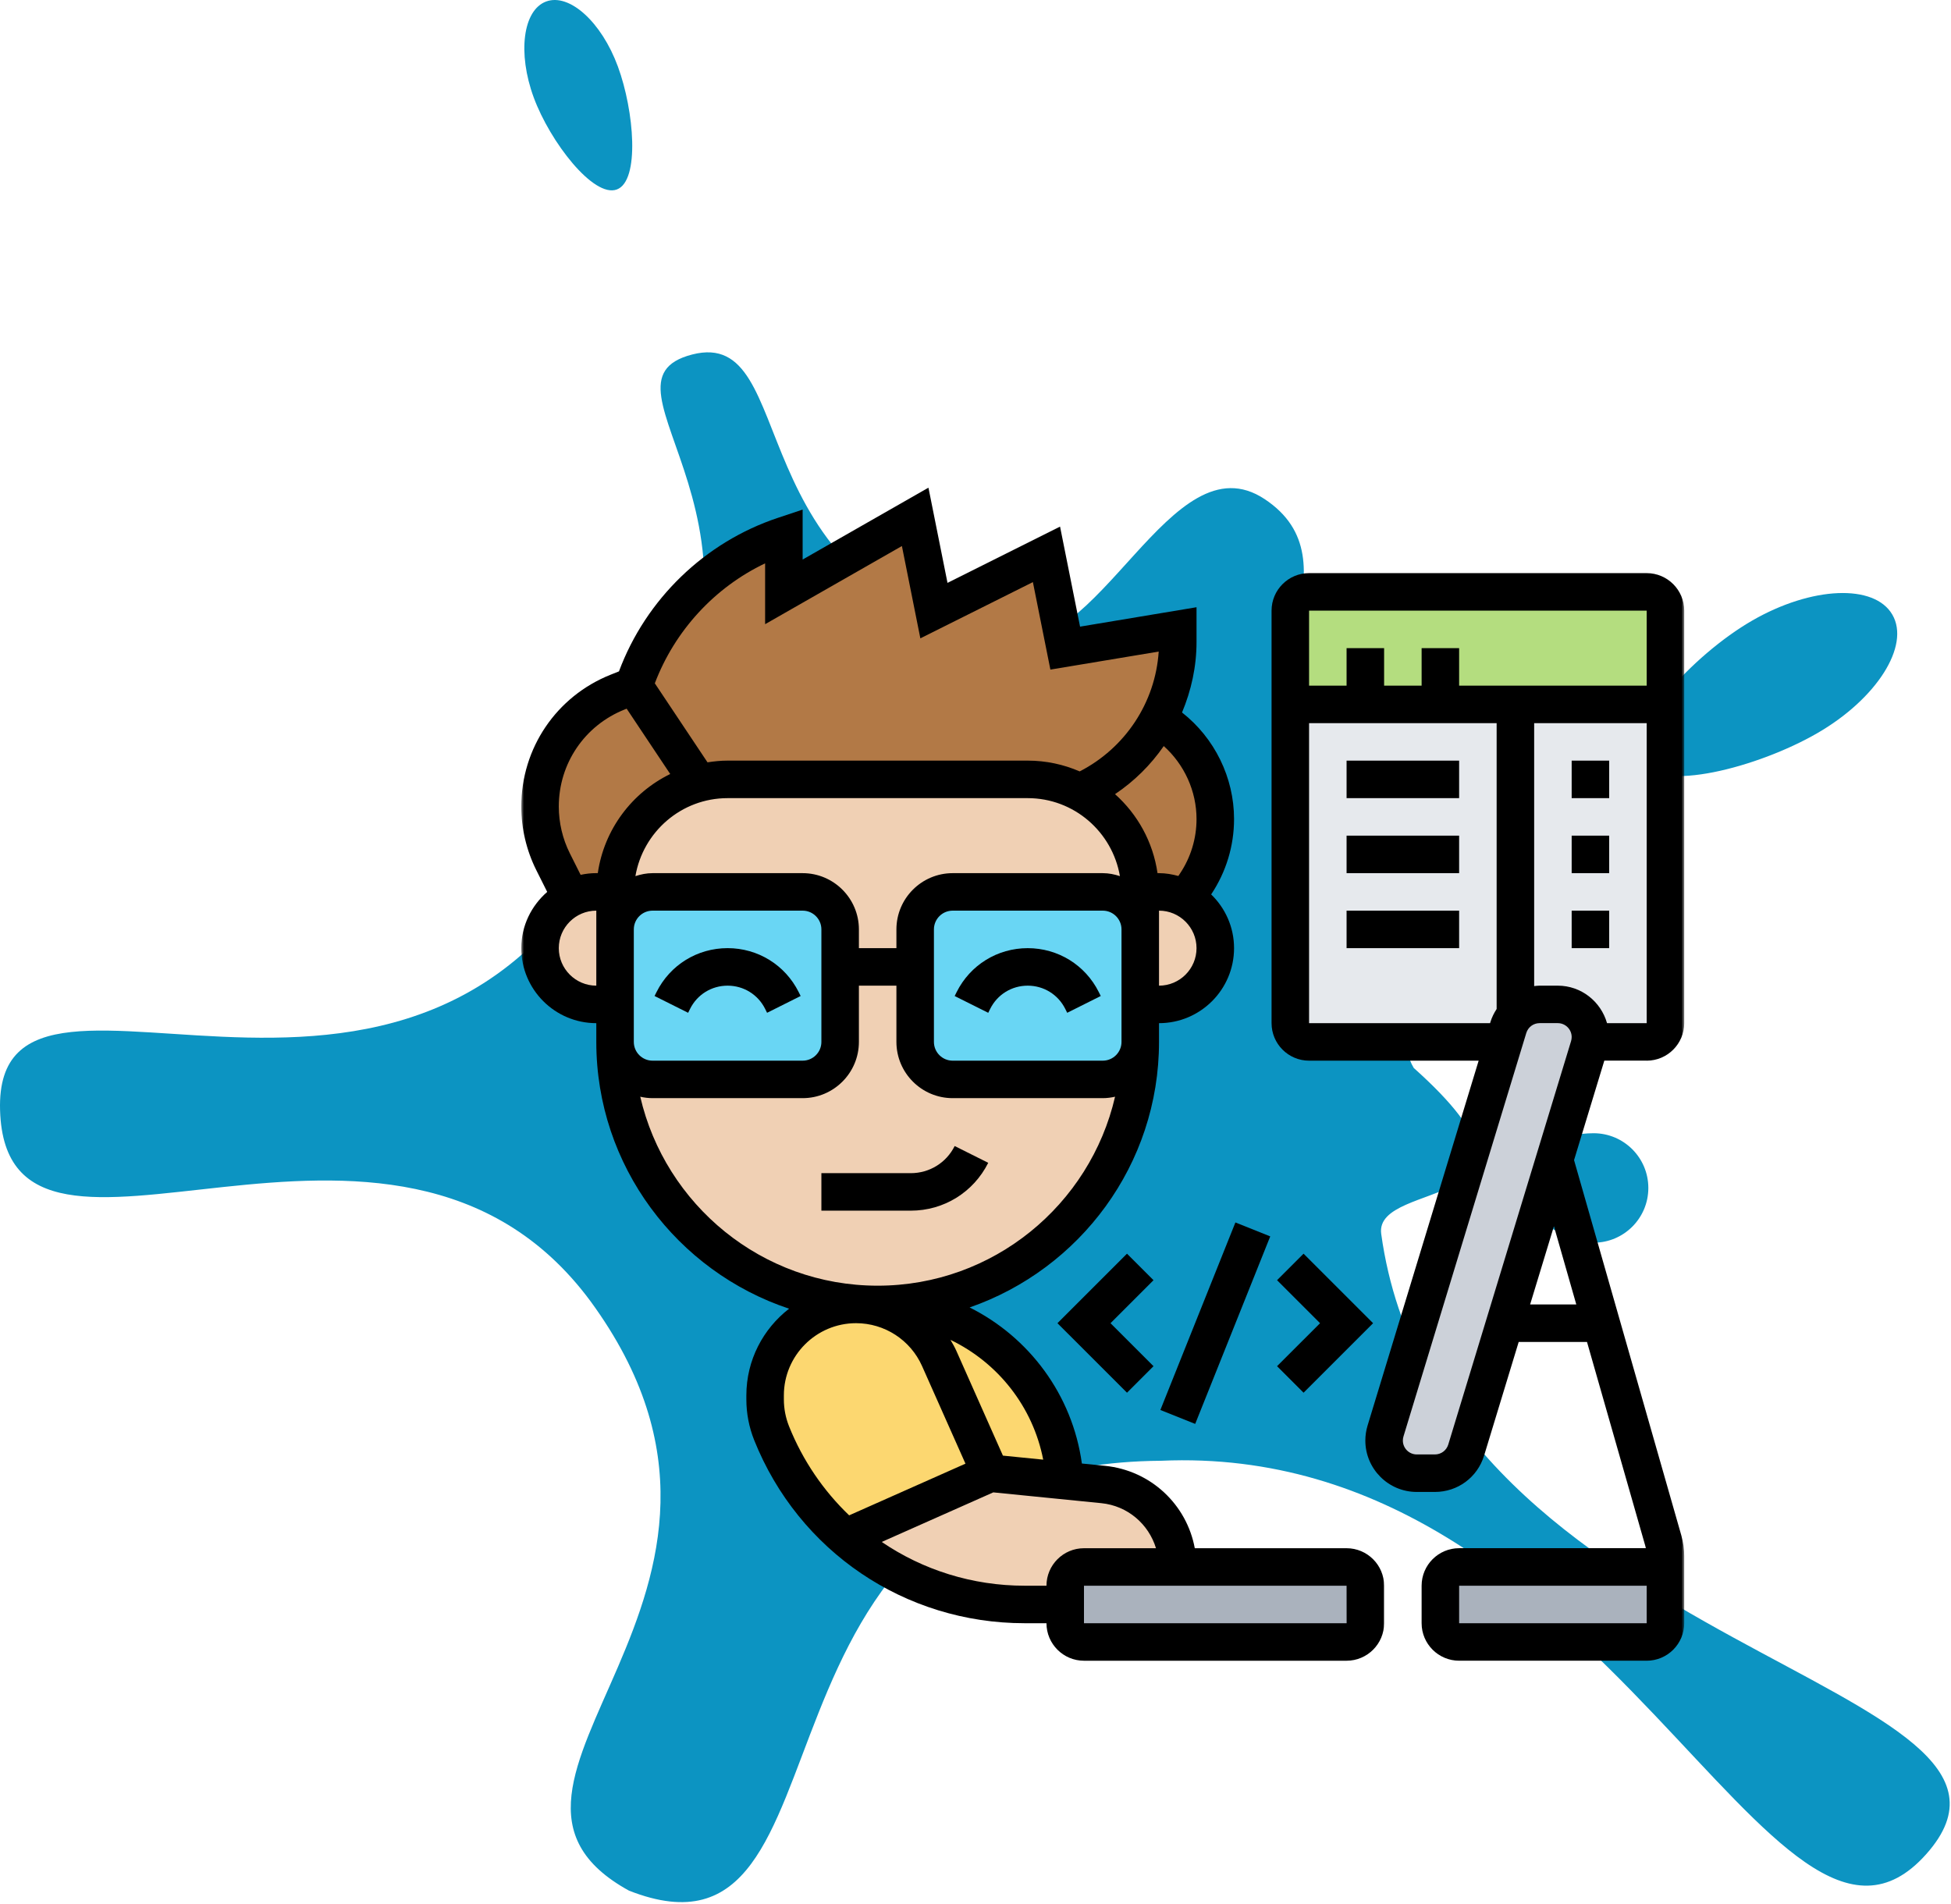 <svg width="713" height="696" viewBox="0 0 713 696" fill="none" xmlns="http://www.w3.org/2000/svg">
<path d="M602.389 434.189C602.389 445.236 593.431 454.194 582.379 454.194C571.327 454.194 553.207 441.699 553.207 430.653C553.207 419.601 571.327 414.179 582.379 414.179C593.431 414.179 602.389 423.137 602.389 434.189ZM664.098 267.986C642.353 280.538 606.29 289.903 599.723 278.533C593.16 267.168 618.582 239.371 640.327 226.824C662.072 214.272 685.02 213.309 691.582 224.679C698.15 236.043 685.843 255.434 664.098 267.986ZM225.806 24.298C231.78 40.543 233.905 66.137 225.41 69.257C216.915 72.382 201.02 51.85 195.046 35.606C189.072 19.366 191.113 3.668 199.608 0.543C208.103 -2.577 219.832 8.059 225.806 24.298ZM516.655 390.319C575.884 443.293 501.952 430.564 504.77 450.97C525.999 604.455 759.733 615.002 703.952 677.663C648.171 740.324 587.613 526.663 424.296 533.892C262.056 535.012 317.759 725.59 229.874 691.012C158.895 651.981 294.895 583.543 215.77 475.538C143.342 377.726 2.389 485.392 0.025 405.783C-2.345 326.173 165.947 454.653 232.759 285.449C296.139 192.392 212.566 139.949 252.967 129.564C293.369 119.173 267.728 214.356 365.436 234.496C401.957 242.022 427.738 159.564 462.181 182.423C496.624 205.278 455.91 247.366 472.363 280.137C493.056 321.345 552.686 261.522 568.04 297.949C583.395 334.371 498.79 359.949 516.655 390.319C591.744 390.319 535.139 390.319 516.655 390.319Z" fill="#0C94C2"/>
<path d="M320.744 476.757C357.212 476.757 387.03 505.267 389.155 541.179L361.874 538.439L343.228 496.496C340.556 490.465 336.238 485.528 330.957 482.106C327.665 479.981 323.968 478.403 315.327 476.824V476.621C317.113 476.689 318.895 476.757 320.744 476.757Z" fill="#FCD770"/>
<path d="M343.228 496.496L361.874 538.439L309.16 561.877C297.436 551.871 288.046 538.851 282.014 523.84C280.436 519.866 279.613 515.684 279.613 511.507V509.996C279.613 491.632 294.488 476.757 312.863 476.757C313.681 476.757 314.504 476.757 315.327 476.825C323.968 478.403 327.665 479.981 330.957 482.106C336.238 485.528 340.556 490.465 343.228 496.496Z" fill="#FCD770"/>
<path d="M427.061 265.189L423.566 262.585C427.952 254.153 430.421 244.627 430.421 234.689V230.028L389.29 236.882L382.436 202.616L341.306 223.173L334.452 188.908L286.468 216.319V195.762C273.514 200.08 261.931 207.272 252.608 216.731C243.145 226.054 235.952 237.637 231.629 250.59L225.665 252.986C217.098 256.413 210.04 262.241 205.103 269.575C200.165 276.84 197.358 285.543 197.358 294.793C197.358 301.788 199.004 308.71 202.087 314.944L208.738 328.173C211.478 326.731 214.629 325.981 217.921 325.981H224.775C224.775 303.293 243.218 284.856 265.905 284.856H375.582C382.504 284.856 389.087 286.569 394.775 289.585C407.801 296.507 416.712 310.215 416.712 325.981H423.566C427.129 325.981 430.488 326.871 433.369 328.444L436.931 323.033C441.665 316.043 444.129 307.746 444.129 299.319C444.129 285.887 437.827 273.272 427.061 265.189Z" fill="#B27946"/>
<path d="M608.645 257.444V373.955C608.645 377.725 605.561 380.809 601.79 380.809H581.092C581.16 380.189 581.228 379.574 581.228 379.028C581.228 372.444 575.879 367.1 569.301 367.1H562.65C557.374 367.1 552.78 370.528 551.202 375.528L549.629 380.809H478.405C474.634 380.809 471.551 377.725 471.551 373.955V257.444H608.645Z" fill="#E6E9ED"/>
<path d="M478.405 216.319H601.79C605.561 216.319 608.645 219.408 608.645 223.173V257.444H471.551V223.173C471.551 219.408 474.634 216.319 478.405 216.319Z" fill="#B4DD7F"/>
<path d="M549.968 483.611L535.848 530.012C534.27 535.012 529.681 538.439 524.4 538.439H517.754C511.171 538.439 505.827 533.095 505.827 526.512C505.827 525.35 506.03 524.184 506.374 523.017L549.629 380.809L551.202 375.528C552.78 370.528 557.374 367.1 562.65 367.1H569.301C575.879 367.1 581.228 372.444 581.228 379.028C581.228 379.574 581.16 380.189 581.093 380.809C580.952 381.356 580.816 381.903 580.681 382.522L568.066 423.918V423.986L549.968 483.611Z" fill="#CCD1D9"/>
<path d="M608.645 572.71V593.267C608.645 597.038 605.561 600.121 601.79 600.121H533.244C529.473 600.121 526.389 597.038 526.389 593.267V579.559C526.389 575.793 529.473 572.71 533.244 572.71H608.645Z" fill="#AAB2BD"/>
<path d="M498.967 579.559V593.267C498.967 597.038 495.884 600.121 492.113 600.121H396.145C392.379 600.121 389.29 597.038 389.29 593.267V579.559C389.29 575.793 392.379 572.71 396.145 572.71H492.113C495.884 572.71 498.967 575.793 498.967 579.559Z" fill="#AAB2BD"/>
<path d="M430.421 572.71H396.145C392.379 572.71 389.29 575.793 389.29 579.559V586.413H374.488C349.947 586.413 326.915 577.434 309.16 561.876L361.874 538.439L389.155 541.179L403.139 542.554C418.629 544.126 430.421 557.147 430.421 572.71Z" fill="#F0D0B4"/>
<path d="M433.369 328.444C439.811 331.939 444.129 338.726 444.129 346.538C444.129 352.226 441.801 357.366 438.098 361.069C434.395 364.772 429.254 367.101 423.566 367.101H416.712V325.981H423.566C427.129 325.981 430.488 326.871 433.369 328.444Z" fill="#F0D0B4"/>
<path d="M334.452 339.684C334.452 332.147 340.624 325.981 348.165 325.981H403.004C410.54 325.981 416.712 332.147 416.712 339.684V325.981C416.712 310.215 407.801 296.507 394.775 289.585C389.087 286.569 382.504 284.856 375.582 284.856H265.905C243.217 284.856 224.775 303.293 224.775 325.981V339.684C224.775 332.147 230.947 325.981 238.488 325.981H293.327C300.863 325.981 307.035 332.147 307.035 339.684V380.809C307.035 388.345 300.863 394.512 293.327 394.512H238.488C231.426 394.512 225.53 389.101 224.842 382.179C225.53 432.689 265.29 473.809 315.327 476.621C317.113 476.689 318.895 476.757 320.744 476.757C347.202 476.757 371.197 465.996 388.608 448.658C405.676 431.59 416.369 408.153 416.645 382.179C415.957 389.101 410.061 394.512 403.004 394.512H348.165C340.624 394.512 334.452 388.345 334.452 380.809V339.684Z" fill="#F0D0B4"/>
<path d="M224.775 325.981V367.101H217.921C212.233 367.101 207.093 364.772 203.389 361.069C199.686 357.366 197.358 352.226 197.358 346.538C197.358 338.455 201.952 331.528 208.738 328.173C211.478 326.731 214.629 325.981 217.921 325.981H224.775Z" fill="#F0D0B4"/>
<path d="M416.712 367.101V380.809C416.712 381.288 416.712 381.767 416.645 382.179C415.957 389.101 410.061 394.512 403.004 394.512H348.165C340.624 394.512 334.452 388.345 334.452 380.809V339.684C334.452 332.147 340.624 325.981 348.165 325.981H403.004C410.54 325.981 416.712 332.147 416.712 339.684V367.101Z" fill="#69D6F4"/>
<path d="M307.035 353.392V380.809C307.035 388.345 300.863 394.512 293.327 394.512H238.488C231.426 394.512 225.53 389.101 224.842 382.179C224.775 381.767 224.775 381.288 224.775 380.809V339.684C224.775 332.147 230.947 325.981 238.488 325.981H293.327C300.863 325.981 307.035 332.147 307.035 339.684V353.392Z" fill="#69D6F4"/>
<path d="M361.155 424.991L348.889 418.861C345.832 424.981 339.676 428.778 332.837 428.778H300.181V442.481H332.837C344.895 442.491 355.744 435.778 361.155 424.991Z" fill="black"/>
<path d="M252.197 368.715C254.806 363.486 260.056 360.246 265.905 360.246C271.754 360.246 277.004 363.496 279.613 368.715L280.332 370.163L292.598 364.028L291.879 362.585C286.931 352.689 276.978 346.533 265.905 346.533C254.832 346.533 244.879 352.679 239.931 362.585L239.212 364.028L251.478 370.163L252.197 368.715Z" fill="black"/>
<path d="M375.582 346.538C364.514 346.538 354.561 352.689 349.608 362.59L348.889 364.038L361.155 370.168L361.874 368.715C364.483 363.486 369.733 360.246 375.582 360.246C381.431 360.246 386.681 363.496 389.29 368.715L390.014 370.163L402.275 364.028L401.556 362.585C396.608 352.689 386.655 346.538 375.582 346.538Z" fill="black"/>
<mask id="mask0_253_428" style="mask-type:luminance" maskUnits="userSpaceOnUse" x="190" y="177" width="317" height="432">
<path d="M190.504 177.59H506.301V608.257H190.504V177.59Z" fill="white"/>
</mask>
<g mask="url(#mask0_253_428)">
<path d="M492.113 565.856H436.639C433.676 549.877 420.566 537.423 403.827 535.741L395.379 534.897C391.905 509.752 376.082 488.715 354.353 477.856C394.572 463.892 423.566 425.72 423.566 380.809V373.955C438.686 373.955 450.988 361.658 450.988 346.538C450.988 338.83 447.764 331.882 442.624 326.897L442.665 326.83C448.108 318.653 450.988 309.153 450.988 299.345C450.988 284.194 443.879 269.736 431.978 260.403C435.337 252.377 437.275 243.679 437.275 234.653V221.934L394.712 229.028L387.4 192.47L346.27 213.033L339.306 178.236L293.327 204.507V186.246L284.306 189.257C257.53 198.173 236.025 219.022 226.202 245.382L223.129 246.606C203.306 254.528 190.504 273.444 190.504 294.788C190.504 302.798 192.395 310.819 195.978 317.996L199.978 325.981C194.217 331.002 190.504 338.309 190.504 346.538C190.504 361.658 202.801 373.955 217.921 373.955V380.809C217.921 426.184 247.509 464.715 288.374 478.314C278.895 485.647 272.759 497.101 272.759 509.986V511.476C272.759 516.585 273.728 521.595 275.624 526.366C291.884 567.007 330.676 593.267 374.467 593.267H382.436C382.436 600.83 388.587 606.976 396.145 606.976H492.113C499.676 606.976 505.827 600.83 505.827 593.267V579.559C505.827 572.002 499.676 565.856 492.113 565.856ZM381.243 533.486L366.52 532.012L349.499 493.705C348.874 492.309 348.124 491.007 347.353 489.705C364.613 497.991 377.467 514.054 381.243 533.486ZM403.004 387.663H348.165C344.379 387.663 341.306 384.59 341.306 380.809V339.684C341.306 335.903 344.379 332.83 348.165 332.83H403.004C406.785 332.83 409.858 335.903 409.858 339.684V380.809C409.858 384.585 406.785 387.663 403.004 387.663ZM327.598 339.684V346.538H313.889V339.684C313.889 328.351 304.66 319.127 293.327 319.127H238.488C236.285 319.127 234.202 319.564 232.212 320.21C234.978 304.069 248.983 291.71 265.905 291.71H375.582C392.499 291.71 406.509 304.059 409.275 320.21C407.285 319.564 405.202 319.127 403.004 319.127H348.165C336.827 319.127 327.598 328.345 327.598 339.684ZM231.629 380.809V339.684C231.629 335.903 234.702 332.83 238.488 332.83H293.327C297.108 332.83 300.181 335.903 300.181 339.684V380.809C300.181 384.59 297.108 387.663 293.327 387.663H238.488C234.702 387.663 231.629 384.585 231.629 380.809ZM423.566 360.246V332.83C431.129 332.83 437.275 338.981 437.275 346.538C437.275 354.101 431.129 360.246 423.566 360.246ZM437.275 299.345C437.275 306.439 435.191 313.314 431.259 319.22L430.634 320.158C428.363 319.548 426.03 319.127 423.566 319.127H423.02C421.374 307.705 415.712 297.601 407.493 290.252C414.551 285.522 420.556 279.543 425.301 272.679C432.827 279.423 437.275 289.153 437.275 299.345ZM279.613 205.897V228.132L329.603 199.569L336.348 233.309L377.473 212.752L383.868 244.731L423.452 238.137C422.228 256.778 411.207 273.397 394.577 281.939C388.743 279.413 382.327 277.996 375.582 277.996H265.905C263.405 277.996 260.962 278.252 258.561 278.621L239.306 249.746C246.613 230.507 261.139 214.705 279.613 205.897ZM208.243 311.861C205.603 306.59 204.212 300.684 204.212 294.788C204.212 279.08 213.639 265.168 228.217 259.335L229.014 259.012L244.936 282.892C230.936 289.731 220.775 303.147 218.467 319.116H217.921C215.952 319.116 214.04 319.345 212.191 319.741L208.243 311.861ZM204.212 346.538C204.212 338.981 210.358 332.83 217.921 332.83V360.246C210.358 360.246 204.212 354.09 204.212 346.538ZM233.983 400.835C235.436 401.163 236.931 401.361 238.488 401.361H293.327C304.66 401.361 313.889 392.137 313.889 380.798V360.241H327.598V380.798C327.598 392.137 336.827 401.361 348.165 401.361H403.004C404.551 401.361 406.051 401.158 407.504 400.835C398.374 440.335 362.983 469.903 320.743 469.903C278.504 469.903 243.113 440.335 233.983 400.835ZM288.353 521.283C287.108 518.137 286.467 514.835 286.467 511.476V509.986C286.467 495.439 298.306 483.606 312.853 483.606C323.275 483.606 332.733 489.752 336.967 499.272L352.832 534.95L310.327 553.84C300.983 544.882 293.405 533.897 288.353 521.283ZM382.436 579.559H374.467C355.311 579.559 337.259 573.783 322.233 563.559L363.004 545.444L402.462 549.387C412.113 550.351 419.77 557.028 422.462 565.856H396.145C388.587 565.856 382.436 572.002 382.436 579.559ZM396.145 593.267V579.559H492.113L492.129 593.267H396.145Z" fill="black"/>
</g>
<path d="M411.863 458.205L386.452 483.611L411.863 509.017L421.556 499.324L405.843 483.611L421.556 467.897L411.863 458.205Z" fill="black"/>
<path d="M476.395 509.017L501.806 483.611L476.395 458.205L466.702 467.897L482.421 483.611L466.702 499.324L476.395 509.017Z" fill="black"/>
<path d="M424.061 515.33L451.483 446.793L464.212 451.887L436.79 520.418L424.061 515.33Z" fill="black"/>
<mask id="mask1_253_428" style="mask-type:luminance" maskUnits="userSpaceOnUse" x="463" y="208" width="153" height="401">
<path d="M463.634 208.257H615.504V608.257H463.634V208.257Z" fill="white"/>
</mask>
<g mask="url(#mask1_253_428)">
<path d="M601.79 387.663C609.353 387.663 615.504 381.512 615.504 373.955V223.173C615.504 215.616 609.353 209.47 601.79 209.47H478.405C470.842 209.47 464.697 215.616 464.697 223.173V373.955C464.697 381.512 470.842 387.663 478.405 387.663H540.379L499.78 521.043C499.244 522.809 498.967 524.653 498.967 526.501C498.967 536.861 507.395 545.288 517.759 545.288H524.4C532.723 545.288 539.957 539.939 542.379 531.97L555.014 490.46H579.973L601.264 564.944C601.353 565.246 601.421 565.543 601.483 565.845H533.244C525.681 565.845 519.535 571.996 519.535 579.554V593.262C519.535 600.819 525.681 606.97 533.244 606.97H601.79C609.353 606.97 615.504 600.819 615.504 593.262V568.725C615.504 566.194 615.145 563.668 614.452 561.194L575.244 424.007L586.306 387.653H601.79V387.663ZM601.79 593.267H533.244V579.559H601.79V593.267ZM587.296 373.955C585.061 366.074 577.884 360.246 569.285 360.246H562.65C561.973 360.246 561.322 360.335 560.665 360.403V264.298H601.79V373.955H587.296ZM601.79 223.173V250.59H533.244V236.882H519.535V250.59H505.827V236.882H492.113V250.59H478.405V223.173H601.79ZM478.405 373.955V264.298H546.952V368.767C545.999 370.231 545.207 371.824 544.671 373.569L544.556 373.96H478.405V373.955ZM529.27 527.975C528.603 530.132 526.65 531.58 524.4 531.58H517.759C514.957 531.58 512.681 529.304 512.681 526.501C512.681 526.001 512.754 525.501 512.9 525.022L557.785 377.554C558.447 375.392 560.405 373.944 562.65 373.944H569.296C572.098 373.944 574.374 376.22 574.374 379.028C574.374 379.528 574.296 380.028 574.155 380.507L529.27 527.975ZM576.061 476.757H559.191L567.889 448.179L576.061 476.757Z" fill="black"/>
</g>
<path d="M574.374 278.002H588.082V291.71H574.374V278.002Z" fill="black"/>
<path d="M574.374 305.418H588.082V319.127H574.374V305.418Z" fill="black"/>
<path d="M492.113 278.002H533.243V291.71H492.113V278.002Z" fill="black"/>
<path d="M492.113 305.418H533.243V319.127H492.113V305.418Z" fill="black"/>
<path d="M492.113 332.83H533.243V346.538H492.113V332.83Z" fill="black"/>
<path d="M574.374 332.83H588.082V346.538H574.374V332.83Z" fill="black"/>
</svg>
